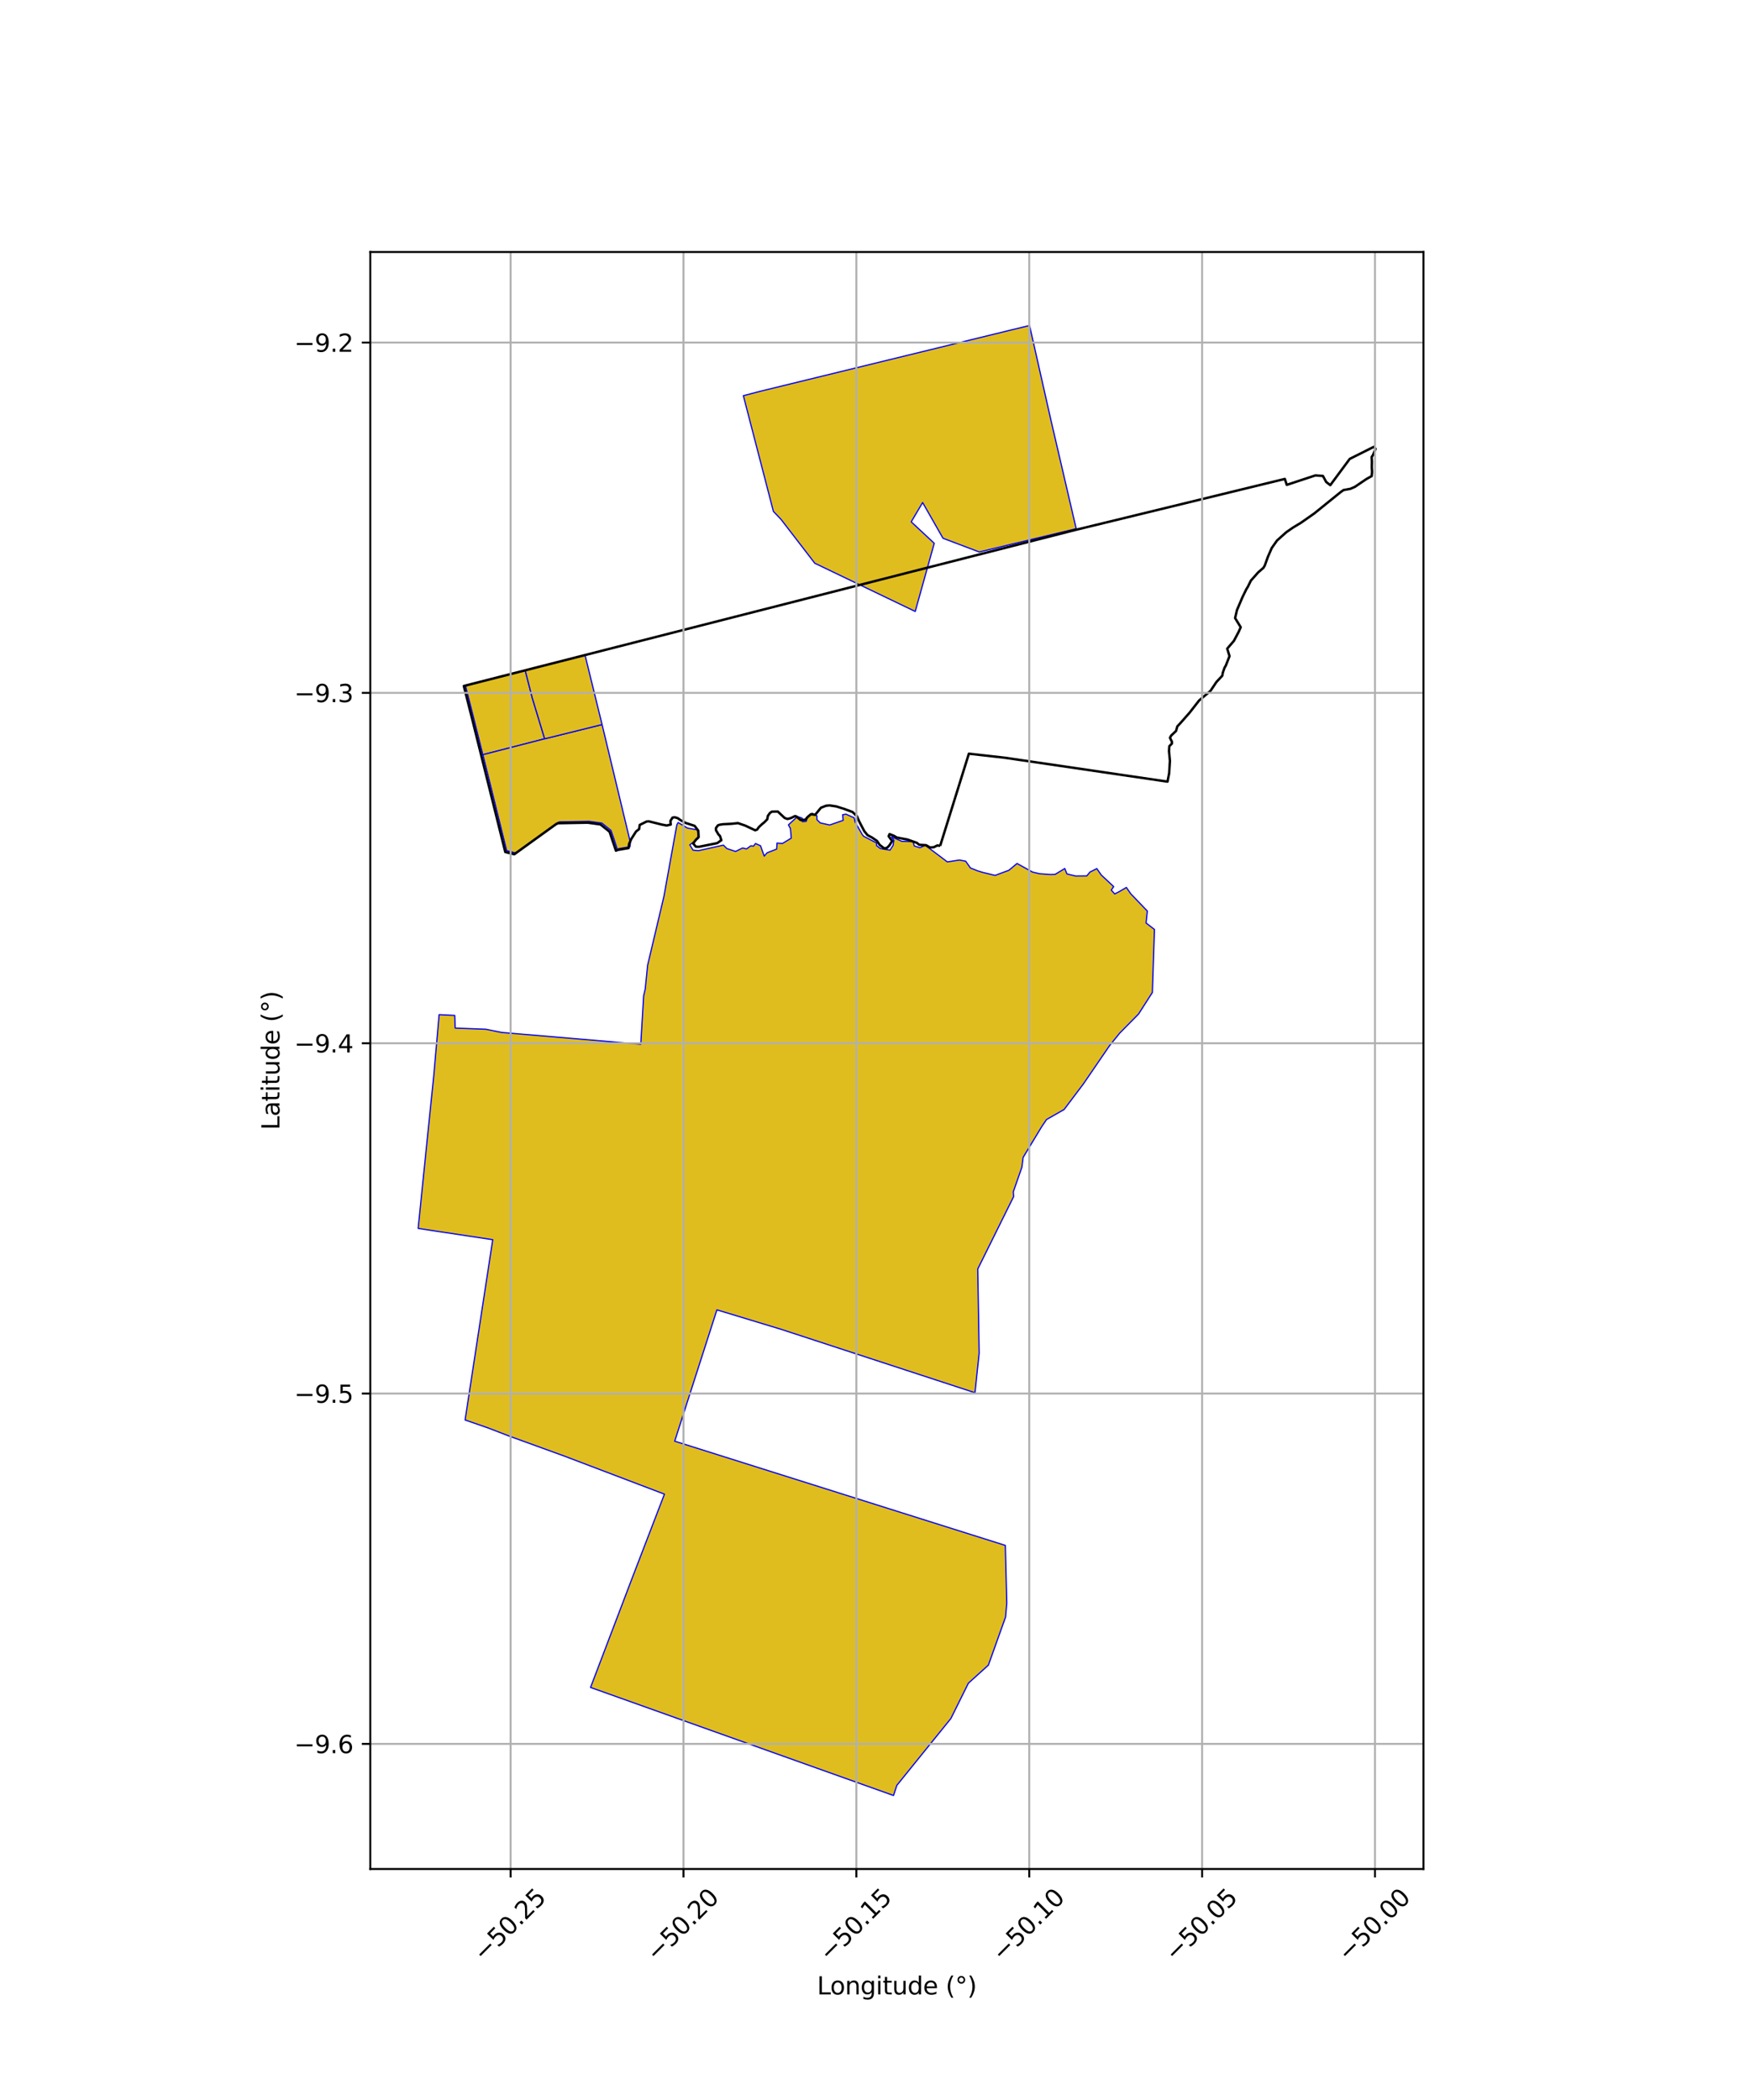 <?xml version="1.0" encoding="utf-8" standalone="no"?>
<!DOCTYPE svg PUBLIC "-//W3C//DTD SVG 1.1//EN"
  "http://www.w3.org/Graphics/SVG/1.1/DTD/svg11.dtd">
<svg xmlns:xlink="http://www.w3.org/1999/xlink" width="720pt" height="864pt" viewBox="0 0 720 864" xmlns="http://www.w3.org/2000/svg" version="1.1">
 <defs>
  <style type="text/css">*{stroke-linejoin: round; stroke-linecap: butt}</style>
 </defs>
 <g id="figure_1">
  <g id="patch_1">
   <path d="M 0 864 
L 720 864 
L 720 0 
L 0 0 
z
" style="fill: #ffffff"/>
  </g>
  <g id="axes_1">
   <g id="patch_2">
    <path d="M 152.348 768.96 
L 585.652 768.96 
L 585.652 103.68 
L 152.348 103.68 
z
" style="fill: #ffffff"/>
   </g>
   <g id="PatchCollection_1">
    <path d="M 428.581 463.558 
L 420.957 476.164 
L 420.445 480.189 
L 416.898 490.358 
L 417.039 492.313 
L 402.273 522.111 
L 402.849 556.739 
L 401.138 573.012 
L 321.29 546.899 
L 294.956 538.915 
L 277.594 592.942 
L 413.618 635.821 
L 413.633 636.047 
L 414.229 659.565 
L 413.722 665.294 
L 406.645 685.091 
L 398.416 692.523 
L 391.227 707.034 
L 368.992 734.54 
L 367.613 738.72 
L 242.966 694.264 
L 260.303 648.71 
L 273.367 614.736 
L 232.081 599.044 
L 209.449 590.834 
L 200.802 587.501 
L 191.84 584.387 
L 191.352 584.217 
L 202.724 510.047 
L 178.937 506.457 
L 172.043 505.406 
L 173.508 490.962 
L 176.498 461.664 
L 177.826 448.778 
L 178.511 442.082 
L 180.661 417.46 
L 187.093 417.774 
L 187.286 422.985 
L 199.888 423.462 
L 206.344 424.774 
L 263.634 429.642 
L 264.804 409.754 
L 265.472 406.88 
L 266.439 397.158 
L 273.139 368.883 
L 278.473 339.348 
L 279.005 338.41 
L 282.827 340.686 
L 286.938 341.427 
L 287.365 344.897 
L 283.802 347.598 
L 285.134 349.778 
L 287.315 349.996 
L 297.636 347.704 
L 299.044 349.113 
L 302.632 350.314 
L 305.52 348.88 
L 307.137 349.271 
L 308.914 347.985 
L 310.015 348.125 
L 310.841 347.042 
L 312.897 347.962 
L 314.424 352.223 
L 315.584 350.877 
L 319.539 349.334 
L 319.687 346.859 
L 321.911 347.029 
L 325.546 344.841 
L 325.19 340.857 
L 324.382 339.382 
L 328.103 335.941 
L 330.015 336.604 
L 330.094 338.053 
L 331.674 337.943 
L 332.344 335.871 
L 334.248 334.63 
L 336.082 335.635 
L 336.116 337.244 
L 337.483 338.567 
L 341.367 339.426 
L 346.9 337.51 
L 346.7 335.206 
L 348.058 334.971 
L 351.438 336.477 
L 351.83 338.215 
L 354.784 343.413 
L 355.327 344.056 
L 360.681 346.848 
L 360.635 347.915 
L 362.192 349.095 
L 366.159 349.79 
L 367.47 347.768 
L 367.747 345.702 
L 366.81 344.255 
L 370.981 346.124 
L 375.687 346.295 
L 376.153 348.046 
L 378.47 348.757 
L 380.735 347.808 
L 385.269 351.212 
L 389.768 354.609 
L 394.699 353.844 
L 397.308 354.319 
L 399.272 357.117 
L 402.152 358.254 
L 404.264 358.918 
L 409.421 360.158 
L 415.074 358.058 
L 418.43 355.265 
L 424.843 358.803 
L 427.658 359.469 
L 432.164 359.798 
L 434.106 359.739 
L 438.087 357.332 
L 438.96 359.552 
L 442.548 360.418 
L 447.133 360.379 
L 448.439 358.792 
L 451.266 357.371 
L 453.09 360 
L 458.197 364.766 
L 457.218 366.208 
L 458.638 367.799 
L 460.316 366.924 
L 463.433 365.124 
L 465.188 367.676 
L 472.043 374.836 
L 471.518 379.736 
L 474.977 382.404 
L 474.128 408.317 
L 468.424 417.22 
L 460.67 425.071 
L 456.429 430.317 
L 445.778 445.905 
L 437.801 456.488 
L 430.584 460.607 
L 428.581 463.558 
" clip-path="url(#p8524db328c)" style="fill: #e0bd1f; stroke: #0000ff; stroke-width: 0.5"/>
    <path d="M 191.514 282.146 
L 216.092 275.858 
L 218.999 287.159 
L 224.088 303.959 
L 198.663 310.508 
L 198.406 309.526 
L 194.626 294.427 
L 191.514 282.146 
" clip-path="url(#p8524db328c)" style="fill: #e0bd1f; stroke: #0000ff; stroke-width: 0.5"/>
    <path d="M 247.711 298.107 
L 259.378 346.692 
L 259.182 348.363 
L 254.693 349.135 
L 253.973 349.438 
L 252.8 345.76 
L 251.362 341.639 
L 247.618 338.641 
L 242.378 337.919 
L 230.216 338.137 
L 229.383 338.496 
L 212.166 350.915 
L 208.452 349.998 
L 200.96 319.67 
L 198.663 310.508 
L 224.088 303.959 
L 247.711 298.107 
" clip-path="url(#p8524db328c)" style="fill: #e0bd1f; stroke: #0000ff; stroke-width: 0.5"/>
    <path d="M 216.092 275.858 
L 240.723 269.596 
L 247.711 298.107 
L 224.088 303.959 
L 218.999 287.159 
L 216.092 275.858 
" clip-path="url(#p8524db328c)" style="fill: #e0bd1f; stroke: #0000ff; stroke-width: 0.5"/>
    <path d="M 321.354 213.708 
L 318.193 210.399 
L 305.836 162.802 
L 312.848 160.964 
L 415.742 135.823 
L 423.585 133.92 
L 432.467 173.233 
L 442.778 217.529 
L 402.88 227.099 
L 387.975 221.456 
L 379.597 206.766 
L 374.903 214.701 
L 384.375 223.525 
L 376.547 251.571 
L 335.231 231.739 
L 321.354 213.708 
" clip-path="url(#p8524db328c)" style="fill: #e0bd1f; stroke: #0000ff; stroke-width: 0.5"/>
   </g>
   <g id="PatchCollection_2">
    <path d="M 386.808 348.007 
L 385.662 347.833 
L 384.186 348.569 
L 382.623 348.675 
L 381.012 347.742 
L 378.212 347.578 
L 377.202 346.765 
L 373.377 345.417 
L 368.981 344.582 
L 367.836 343.903 
L 366.002 343.171 
L 365.617 344.039 
L 367.06 346.05 
L 365.869 347.892 
L 364.971 348.807 
L 363.837 349.094 
L 361.927 347.628 
L 360.809 345.973 
L 358.742 344.569 
L 356.935 343.608 
L 355.613 341.995 
L 353.589 338.147 
L 352.523 335.747 
L 350.751 334.08 
L 347.279 332.791 
L 344.036 331.778 
L 341.239 331.357 
L 339.798 331.525 
L 337.753 332.331 
L 335.387 335.237 
L 333.645 334.978 
L 332.131 336.276 
L 331.398 337.248 
L 329.399 337.389 
L 327.654 335.912 
L 327.09 335.758 
L 325.31 336.617 
L 323.975 336.945 
L 322.846 336.541 
L 320.003 333.895 
L 317.588 333.93 
L 316.761 334.486 
L 315.933 335.667 
L 315.654 337.101 
L 314.397 338.371 
L 313.535 339.067 
L 312.216 340.294 
L 311.489 341.328 
L 310.694 341.602 
L 306.621 339.681 
L 303.621 338.653 
L 300.924 338.937 
L 297.413 339.119 
L 296.192 339.302 
L 295.372 339.567 
L 294.55 340.717 
L 294.575 341.585 
L 295.619 343.355 
L 296.219 343.92 
L 296.775 345.695 
L 295.069 346.888 
L 287.607 348.395 
L 286.316 348.359 
L 285.182 347.03 
L 286.289 345.538 
L 287.442 344.375 
L 287.293 341.755 
L 285.779 339.779 
L 282.083 338.577 
L 279.94 337.401 
L 278.795 336.595 
L 277.585 336.238 
L 276.689 336.398 
L 275.829 337.761 
L 275.962 339.24 
L 274.291 339.635 
L 272.126 339.219 
L 266.954 337.92 
L 266.059 337.983 
L 263.21 339.397 
L 262.939 341.14 
L 261.71 342.077 
L 259.72 345.197 
L 258.815 347.249 
L 258.619 348.921 
L 254.13 349.692 
L 253.41 349.996 
L 250.798 342.196 
L 247.055 339.198 
L 241.815 338.476 
L 229.653 338.694 
L 228.82 339.053 
L 211.602 351.472 
L 207.889 350.555 
L 194.063 294.984 
L 190.831 282.232 
L 442.216 218.086 
L 528.619 197.051 
L 529.415 199.489 
L 541.185 195.598 
L 544.286 195.816 
L 545.646 198.309 
L 547.32 199.603 
L 555.315 188.806 
L 565.221 183.841 
L 565.957 184.69 
L 564.893 187.19 
L 564.331 188.043 
L 564.449 189.915 
L 564.399 192.185 
L 564.517 194.171 
L 564.353 195.874 
L 562.214 197.071 
L 557.402 200.332 
L 555.541 201.127 
L 552.749 201.629 
L 551.574 202.471 
L 540.748 211.23 
L 535.154 215.145 
L 532.047 217.015 
L 529.206 218.973 
L 525.402 222.381 
L 523.248 225.437 
L 521.637 229.129 
L 520.364 232.671 
L 519.819 233.606 
L 517.613 235.54 
L 514.653 238.876 
L 513.399 241.422 
L 512.77 242.438 
L 511.218 245.619 
L 508.92 251.013 
L 508.157 254.296 
L 510.464 258.058 
L 509.606 259.996 
L 507.661 263.67 
L 504.907 266.883 
L 505.857 269.948 
L 504.343 273.822 
L 503.814 274.708 
L 503.089 276.796 
L 502.894 277.998 
L 500.512 280.54 
L 498.005 284.283 
L 493.376 288.166 
L 489.409 293.247 
L 485.575 297.596 
L 484.384 298.867 
L 483.858 300.736 
L 481.877 302.611 
L 481.351 303.545 
L 482.149 305.144 
L 482.149 305.945 
L 481.09 307.016 
L 480.96 309.035 
L 481.34 313.053 
L 481.015 318.212 
L 480.341 321.583 
L 413.476 311.767 
L 398.625 310.085 
L 386.808 348.007 
L 386.808 348.007 
" clip-path="url(#p8524db328c)" style="fill: none; stroke: #000000"/>
   </g>
   <g id="matplotlib.axis_1">
    <g id="xtick_1">
     <g id="line2d_1">
      <path d="M 210.081 768.96 
L 210.081 103.68 
" clip-path="url(#p8524db328c)" style="fill: none; stroke: #b0b0b0; stroke-width: 0.8; stroke-linecap: square"/>
     </g>
     <g id="line2d_2">
      <defs>
       <path id="m63ed944776" d="M 0 0 
L 0 3.5 
" style="stroke: #000000; stroke-width: 0.8"/>
      </defs>
      <g>
       <use xlink:href="#m63ed944776" x="210.081" y="768.96" style="stroke: #000000; stroke-width: 0.8"/>
      </g>
     </g>
     <g id="text_1">
      <!-- −50.25 -->
      <g transform="translate(198.948 807.501) rotate(-45) scale(0.1 -0.1)">
       <defs>
        <path id="DejaVuSans-2212" d="M 678 2272 
L 4684 2272 
L 4684 1741 
L 678 1741 
L 678 2272 
z
" transform="scale(0.016)"/>
        <path id="DejaVuSans-35" d="M 691 4666 
L 3169 4666 
L 3169 4134 
L 1269 4134 
L 1269 2991 
Q 1406 3038 1543 3061 
Q 1681 3084 1819 3084 
Q 2600 3084 3056 2656 
Q 3513 2228 3513 1497 
Q 3513 744 3044 326 
Q 2575 -91 1722 -91 
Q 1428 -91 1123 -41 
Q 819 9 494 109 
L 494 744 
Q 775 591 1075 516 
Q 1375 441 1709 441 
Q 2250 441 2565 725 
Q 2881 1009 2881 1497 
Q 2881 1984 2565 2268 
Q 2250 2553 1709 2553 
Q 1456 2553 1204 2497 
Q 953 2441 691 2322 
L 691 4666 
z
" transform="scale(0.016)"/>
        <path id="DejaVuSans-30" d="M 2034 4250 
Q 1547 4250 1301 3770 
Q 1056 3291 1056 2328 
Q 1056 1369 1301 889 
Q 1547 409 2034 409 
Q 2525 409 2770 889 
Q 3016 1369 3016 2328 
Q 3016 3291 2770 3770 
Q 2525 4250 2034 4250 
z
M 2034 4750 
Q 2819 4750 3233 4129 
Q 3647 3509 3647 2328 
Q 3647 1150 3233 529 
Q 2819 -91 2034 -91 
Q 1250 -91 836 529 
Q 422 1150 422 2328 
Q 422 3509 836 4129 
Q 1250 4750 2034 4750 
z
" transform="scale(0.016)"/>
        <path id="DejaVuSans-2e" d="M 684 794 
L 1344 794 
L 1344 0 
L 684 0 
L 684 794 
z
" transform="scale(0.016)"/>
        <path id="DejaVuSans-32" d="M 1228 531 
L 3431 531 
L 3431 0 
L 469 0 
L 469 531 
Q 828 903 1448 1529 
Q 2069 2156 2228 2338 
Q 2531 2678 2651 2914 
Q 2772 3150 2772 3378 
Q 2772 3750 2511 3984 
Q 2250 4219 1831 4219 
Q 1534 4219 1204 4116 
Q 875 4013 500 3803 
L 500 4441 
Q 881 4594 1212 4672 
Q 1544 4750 1819 4750 
Q 2544 4750 2975 4387 
Q 3406 4025 3406 3419 
Q 3406 3131 3298 2873 
Q 3191 2616 2906 2266 
Q 2828 2175 2409 1742 
Q 1991 1309 1228 531 
z
" transform="scale(0.016)"/>
       </defs>
       <use xlink:href="#DejaVuSans-2212"/>
       <use xlink:href="#DejaVuSans-35" transform="translate(83.789 0)"/>
       <use xlink:href="#DejaVuSans-30" transform="translate(147.412 0)"/>
       <use xlink:href="#DejaVuSans-2e" transform="translate(211.035 0)"/>
       <use xlink:href="#DejaVuSans-32" transform="translate(242.822 0)"/>
       <use xlink:href="#DejaVuSans-35" transform="translate(306.445 0)"/>
      </g>
     </g>
    </g>
    <g id="xtick_2">
     <g id="line2d_3">
      <path d="M 281.205 768.96 
L 281.205 103.68 
" clip-path="url(#p8524db328c)" style="fill: none; stroke: #b0b0b0; stroke-width: 0.8; stroke-linecap: square"/>
     </g>
     <g id="line2d_4">
      <g>
       <use xlink:href="#m63ed944776" x="281.205" y="768.96" style="stroke: #000000; stroke-width: 0.8"/>
      </g>
     </g>
     <g id="text_2">
      <!-- −50.20 -->
      <g transform="translate(270.072 807.501) rotate(-45) scale(0.1 -0.1)">
       <use xlink:href="#DejaVuSans-2212"/>
       <use xlink:href="#DejaVuSans-35" transform="translate(83.789 0)"/>
       <use xlink:href="#DejaVuSans-30" transform="translate(147.412 0)"/>
       <use xlink:href="#DejaVuSans-2e" transform="translate(211.035 0)"/>
       <use xlink:href="#DejaVuSans-32" transform="translate(242.822 0)"/>
       <use xlink:href="#DejaVuSans-30" transform="translate(306.445 0)"/>
      </g>
     </g>
    </g>
    <g id="xtick_3">
     <g id="line2d_5">
      <path d="M 352.329 768.96 
L 352.329 103.68 
" clip-path="url(#p8524db328c)" style="fill: none; stroke: #b0b0b0; stroke-width: 0.8; stroke-linecap: square"/>
     </g>
     <g id="line2d_6">
      <g>
       <use xlink:href="#m63ed944776" x="352.329" y="768.96" style="stroke: #000000; stroke-width: 0.8"/>
      </g>
     </g>
     <g id="text_3">
      <!-- −50.15 -->
      <g transform="translate(341.196 807.501) rotate(-45) scale(0.1 -0.1)">
       <defs>
        <path id="DejaVuSans-31" d="M 794 531 
L 1825 531 
L 1825 4091 
L 703 3866 
L 703 4441 
L 1819 4666 
L 2450 4666 
L 2450 531 
L 3481 531 
L 3481 0 
L 794 0 
L 794 531 
z
" transform="scale(0.016)"/>
       </defs>
       <use xlink:href="#DejaVuSans-2212"/>
       <use xlink:href="#DejaVuSans-35" transform="translate(83.789 0)"/>
       <use xlink:href="#DejaVuSans-30" transform="translate(147.412 0)"/>
       <use xlink:href="#DejaVuSans-2e" transform="translate(211.035 0)"/>
       <use xlink:href="#DejaVuSans-31" transform="translate(242.822 0)"/>
       <use xlink:href="#DejaVuSans-35" transform="translate(306.445 0)"/>
      </g>
     </g>
    </g>
    <g id="xtick_4">
     <g id="line2d_7">
      <path d="M 423.454 768.96 
L 423.454 103.68 
" clip-path="url(#p8524db328c)" style="fill: none; stroke: #b0b0b0; stroke-width: 0.8; stroke-linecap: square"/>
     </g>
     <g id="line2d_8">
      <g>
       <use xlink:href="#m63ed944776" x="423.454" y="768.96" style="stroke: #000000; stroke-width: 0.8"/>
      </g>
     </g>
     <g id="text_4">
      <!-- −50.10 -->
      <g transform="translate(412.321 807.501) rotate(-45) scale(0.1 -0.1)">
       <use xlink:href="#DejaVuSans-2212"/>
       <use xlink:href="#DejaVuSans-35" transform="translate(83.789 0)"/>
       <use xlink:href="#DejaVuSans-30" transform="translate(147.412 0)"/>
       <use xlink:href="#DejaVuSans-2e" transform="translate(211.035 0)"/>
       <use xlink:href="#DejaVuSans-31" transform="translate(242.822 0)"/>
       <use xlink:href="#DejaVuSans-30" transform="translate(306.445 0)"/>
      </g>
     </g>
    </g>
    <g id="xtick_5">
     <g id="line2d_9">
      <path d="M 494.578 768.96 
L 494.578 103.68 
" clip-path="url(#p8524db328c)" style="fill: none; stroke: #b0b0b0; stroke-width: 0.8; stroke-linecap: square"/>
     </g>
     <g id="line2d_10">
      <g>
       <use xlink:href="#m63ed944776" x="494.578" y="768.96" style="stroke: #000000; stroke-width: 0.8"/>
      </g>
     </g>
     <g id="text_5">
      <!-- −50.05 -->
      <g transform="translate(483.445 807.501) rotate(-45) scale(0.1 -0.1)">
       <use xlink:href="#DejaVuSans-2212"/>
       <use xlink:href="#DejaVuSans-35" transform="translate(83.789 0)"/>
       <use xlink:href="#DejaVuSans-30" transform="translate(147.412 0)"/>
       <use xlink:href="#DejaVuSans-2e" transform="translate(211.035 0)"/>
       <use xlink:href="#DejaVuSans-30" transform="translate(242.822 0)"/>
       <use xlink:href="#DejaVuSans-35" transform="translate(306.445 0)"/>
      </g>
     </g>
    </g>
    <g id="xtick_6">
     <g id="line2d_11">
      <path d="M 565.702 768.96 
L 565.702 103.68 
" clip-path="url(#p8524db328c)" style="fill: none; stroke: #b0b0b0; stroke-width: 0.8; stroke-linecap: square"/>
     </g>
     <g id="line2d_12">
      <g>
       <use xlink:href="#m63ed944776" x="565.702" y="768.96" style="stroke: #000000; stroke-width: 0.8"/>
      </g>
     </g>
     <g id="text_6">
      <!-- −50.00 -->
      <g transform="translate(554.569 807.501) rotate(-45) scale(0.1 -0.1)">
       <use xlink:href="#DejaVuSans-2212"/>
       <use xlink:href="#DejaVuSans-35" transform="translate(83.789 0)"/>
       <use xlink:href="#DejaVuSans-30" transform="translate(147.412 0)"/>
       <use xlink:href="#DejaVuSans-2e" transform="translate(211.035 0)"/>
       <use xlink:href="#DejaVuSans-30" transform="translate(242.822 0)"/>
       <use xlink:href="#DejaVuSans-30" transform="translate(306.445 0)"/>
      </g>
     </g>
    </g>
    <g id="text_7">
     <!-- Longitude (°) -->
     <g transform="translate(336.14 820.57) scale(0.1 -0.1)">
      <defs>
       <path id="DejaVuSans-4c" d="M 628 4666 
L 1259 4666 
L 1259 531 
L 3531 531 
L 3531 0 
L 628 0 
L 628 4666 
z
" transform="scale(0.016)"/>
       <path id="DejaVuSans-6f" d="M 1959 3097 
Q 1497 3097 1228 2736 
Q 959 2375 959 1747 
Q 959 1119 1226 758 
Q 1494 397 1959 397 
Q 2419 397 2687 759 
Q 2956 1122 2956 1747 
Q 2956 2369 2687 2733 
Q 2419 3097 1959 3097 
z
M 1959 3584 
Q 2709 3584 3137 3096 
Q 3566 2609 3566 1747 
Q 3566 888 3137 398 
Q 2709 -91 1959 -91 
Q 1206 -91 779 398 
Q 353 888 353 1747 
Q 353 2609 779 3096 
Q 1206 3584 1959 3584 
z
" transform="scale(0.016)"/>
       <path id="DejaVuSans-6e" d="M 3513 2113 
L 3513 0 
L 2938 0 
L 2938 2094 
Q 2938 2591 2744 2837 
Q 2550 3084 2163 3084 
Q 1697 3084 1428 2787 
Q 1159 2491 1159 1978 
L 1159 0 
L 581 0 
L 581 3500 
L 1159 3500 
L 1159 2956 
Q 1366 3272 1645 3428 
Q 1925 3584 2291 3584 
Q 2894 3584 3203 3211 
Q 3513 2838 3513 2113 
z
" transform="scale(0.016)"/>
       <path id="DejaVuSans-67" d="M 2906 1791 
Q 2906 2416 2648 2759 
Q 2391 3103 1925 3103 
Q 1463 3103 1205 2759 
Q 947 2416 947 1791 
Q 947 1169 1205 825 
Q 1463 481 1925 481 
Q 2391 481 2648 825 
Q 2906 1169 2906 1791 
z
M 3481 434 
Q 3481 -459 3084 -895 
Q 2688 -1331 1869 -1331 
Q 1566 -1331 1297 -1286 
Q 1028 -1241 775 -1147 
L 775 -588 
Q 1028 -725 1275 -790 
Q 1522 -856 1778 -856 
Q 2344 -856 2625 -561 
Q 2906 -266 2906 331 
L 2906 616 
Q 2728 306 2450 153 
Q 2172 0 1784 0 
Q 1141 0 747 490 
Q 353 981 353 1791 
Q 353 2603 747 3093 
Q 1141 3584 1784 3584 
Q 2172 3584 2450 3431 
Q 2728 3278 2906 2969 
L 2906 3500 
L 3481 3500 
L 3481 434 
z
" transform="scale(0.016)"/>
       <path id="DejaVuSans-69" d="M 603 3500 
L 1178 3500 
L 1178 0 
L 603 0 
L 603 3500 
z
M 603 4863 
L 1178 4863 
L 1178 4134 
L 603 4134 
L 603 4863 
z
" transform="scale(0.016)"/>
       <path id="DejaVuSans-74" d="M 1172 4494 
L 1172 3500 
L 2356 3500 
L 2356 3053 
L 1172 3053 
L 1172 1153 
Q 1172 725 1289 603 
Q 1406 481 1766 481 
L 2356 481 
L 2356 0 
L 1766 0 
Q 1100 0 847 248 
Q 594 497 594 1153 
L 594 3053 
L 172 3053 
L 172 3500 
L 594 3500 
L 594 4494 
L 1172 4494 
z
" transform="scale(0.016)"/>
       <path id="DejaVuSans-75" d="M 544 1381 
L 544 3500 
L 1119 3500 
L 1119 1403 
Q 1119 906 1312 657 
Q 1506 409 1894 409 
Q 2359 409 2629 706 
Q 2900 1003 2900 1516 
L 2900 3500 
L 3475 3500 
L 3475 0 
L 2900 0 
L 2900 538 
Q 2691 219 2414 64 
Q 2138 -91 1772 -91 
Q 1169 -91 856 284 
Q 544 659 544 1381 
z
M 1991 3584 
L 1991 3584 
z
" transform="scale(0.016)"/>
       <path id="DejaVuSans-64" d="M 2906 2969 
L 2906 4863 
L 3481 4863 
L 3481 0 
L 2906 0 
L 2906 525 
Q 2725 213 2448 61 
Q 2172 -91 1784 -91 
Q 1150 -91 751 415 
Q 353 922 353 1747 
Q 353 2572 751 3078 
Q 1150 3584 1784 3584 
Q 2172 3584 2448 3432 
Q 2725 3281 2906 2969 
z
M 947 1747 
Q 947 1113 1208 752 
Q 1469 391 1925 391 
Q 2381 391 2643 752 
Q 2906 1113 2906 1747 
Q 2906 2381 2643 2742 
Q 2381 3103 1925 3103 
Q 1469 3103 1208 2742 
Q 947 2381 947 1747 
z
" transform="scale(0.016)"/>
       <path id="DejaVuSans-65" d="M 3597 1894 
L 3597 1613 
L 953 1613 
Q 991 1019 1311 708 
Q 1631 397 2203 397 
Q 2534 397 2845 478 
Q 3156 559 3463 722 
L 3463 178 
Q 3153 47 2828 -22 
Q 2503 -91 2169 -91 
Q 1331 -91 842 396 
Q 353 884 353 1716 
Q 353 2575 817 3079 
Q 1281 3584 2069 3584 
Q 2775 3584 3186 3129 
Q 3597 2675 3597 1894 
z
M 3022 2063 
Q 3016 2534 2758 2815 
Q 2500 3097 2075 3097 
Q 1594 3097 1305 2825 
Q 1016 2553 972 2059 
L 3022 2063 
z
" transform="scale(0.016)"/>
       <path id="DejaVuSans-20" transform="scale(0.016)"/>
       <path id="DejaVuSans-28" d="M 1984 4856 
Q 1566 4138 1362 3434 
Q 1159 2731 1159 2009 
Q 1159 1288 1364 580 
Q 1569 -128 1984 -844 
L 1484 -844 
Q 1016 -109 783 600 
Q 550 1309 550 2009 
Q 550 2706 781 3412 
Q 1013 4119 1484 4856 
L 1984 4856 
z
" transform="scale(0.016)"/>
       <path id="DejaVuSans-b0" d="M 1600 4347 
Q 1350 4347 1178 4173 
Q 1006 4000 1006 3750 
Q 1006 3503 1178 3333 
Q 1350 3163 1600 3163 
Q 1850 3163 2022 3333 
Q 2194 3503 2194 3750 
Q 2194 3997 2020 4172 
Q 1847 4347 1600 4347 
z
M 1600 4750 
Q 1800 4750 1984 4673 
Q 2169 4597 2303 4453 
Q 2447 4313 2519 4134 
Q 2591 3956 2591 3750 
Q 2591 3338 2302 3052 
Q 2013 2766 1594 2766 
Q 1172 2766 890 3047 
Q 609 3328 609 3750 
Q 609 4169 896 4459 
Q 1184 4750 1600 4750 
z
" transform="scale(0.016)"/>
       <path id="DejaVuSans-29" d="M 513 4856 
L 1013 4856 
Q 1481 4119 1714 3412 
Q 1947 2706 1947 2009 
Q 1947 1309 1714 600 
Q 1481 -109 1013 -844 
L 513 -844 
Q 928 -128 1133 580 
Q 1338 1288 1338 2009 
Q 1338 2731 1133 3434 
Q 928 4138 513 4856 
z
" transform="scale(0.016)"/>
      </defs>
      <use xlink:href="#DejaVuSans-4c"/>
      <use xlink:href="#DejaVuSans-6f" transform="translate(53.963 0)"/>
      <use xlink:href="#DejaVuSans-6e" transform="translate(115.145 0)"/>
      <use xlink:href="#DejaVuSans-67" transform="translate(178.523 0)"/>
      <use xlink:href="#DejaVuSans-69" transform="translate(242 0)"/>
      <use xlink:href="#DejaVuSans-74" transform="translate(269.783 0)"/>
      <use xlink:href="#DejaVuSans-75" transform="translate(308.992 0)"/>
      <use xlink:href="#DejaVuSans-64" transform="translate(372.371 0)"/>
      <use xlink:href="#DejaVuSans-65" transform="translate(435.848 0)"/>
      <use xlink:href="#DejaVuSans-20" transform="translate(497.371 0)"/>
      <use xlink:href="#DejaVuSans-28" transform="translate(529.158 0)"/>
      <use xlink:href="#DejaVuSans-b0" transform="translate(568.172 0)"/>
      <use xlink:href="#DejaVuSans-29" transform="translate(618.172 0)"/>
     </g>
    </g>
   </g>
   <g id="matplotlib.axis_2">
    <g id="ytick_1">
     <g id="line2d_13">
      <path d="M 152.348 717.488 
L 585.652 717.488 
" clip-path="url(#p8524db328c)" style="fill: none; stroke: #b0b0b0; stroke-width: 0.8; stroke-linecap: square"/>
     </g>
     <g id="line2d_14">
      <defs>
       <path id="mc1fdc3d75a" d="M 0 0 
L -3.5 0 
" style="stroke: #000000; stroke-width: 0.8"/>
      </defs>
      <g>
       <use xlink:href="#mc1fdc3d75a" x="152.348" y="717.488" style="stroke: #000000; stroke-width: 0.8"/>
      </g>
     </g>
     <g id="text_8">
      <!-- −9.6 -->
      <g transform="translate(121.065 721.288) scale(0.1 -0.1)">
       <defs>
        <path id="DejaVuSans-39" d="M 703 97 
L 703 672 
Q 941 559 1184 500 
Q 1428 441 1663 441 
Q 2288 441 2617 861 
Q 2947 1281 2994 2138 
Q 2813 1869 2534 1725 
Q 2256 1581 1919 1581 
Q 1219 1581 811 2004 
Q 403 2428 403 3163 
Q 403 3881 828 4315 
Q 1253 4750 1959 4750 
Q 2769 4750 3195 4129 
Q 3622 3509 3622 2328 
Q 3622 1225 3098 567 
Q 2575 -91 1691 -91 
Q 1453 -91 1209 -44 
Q 966 3 703 97 
z
M 1959 2075 
Q 2384 2075 2632 2365 
Q 2881 2656 2881 3163 
Q 2881 3666 2632 3958 
Q 2384 4250 1959 4250 
Q 1534 4250 1286 3958 
Q 1038 3666 1038 3163 
Q 1038 2656 1286 2365 
Q 1534 2075 1959 2075 
z
" transform="scale(0.016)"/>
        <path id="DejaVuSans-36" d="M 2113 2584 
Q 1688 2584 1439 2293 
Q 1191 2003 1191 1497 
Q 1191 994 1439 701 
Q 1688 409 2113 409 
Q 2538 409 2786 701 
Q 3034 994 3034 1497 
Q 3034 2003 2786 2293 
Q 2538 2584 2113 2584 
z
M 3366 4563 
L 3366 3988 
Q 3128 4100 2886 4159 
Q 2644 4219 2406 4219 
Q 1781 4219 1451 3797 
Q 1122 3375 1075 2522 
Q 1259 2794 1537 2939 
Q 1816 3084 2150 3084 
Q 2853 3084 3261 2657 
Q 3669 2231 3669 1497 
Q 3669 778 3244 343 
Q 2819 -91 2113 -91 
Q 1303 -91 875 529 
Q 447 1150 447 2328 
Q 447 3434 972 4092 
Q 1497 4750 2381 4750 
Q 2619 4750 2861 4703 
Q 3103 4656 3366 4563 
z
" transform="scale(0.016)"/>
       </defs>
       <use xlink:href="#DejaVuSans-2212"/>
       <use xlink:href="#DejaVuSans-39" transform="translate(83.789 0)"/>
       <use xlink:href="#DejaVuSans-2e" transform="translate(147.412 0)"/>
       <use xlink:href="#DejaVuSans-36" transform="translate(179.199 0)"/>
      </g>
     </g>
    </g>
    <g id="ytick_2">
     <g id="line2d_15">
      <path d="M 152.348 573.35 
L 585.652 573.35 
" clip-path="url(#p8524db328c)" style="fill: none; stroke: #b0b0b0; stroke-width: 0.8; stroke-linecap: square"/>
     </g>
     <g id="line2d_16">
      <g>
       <use xlink:href="#mc1fdc3d75a" x="152.348" y="573.35" style="stroke: #000000; stroke-width: 0.8"/>
      </g>
     </g>
     <g id="text_9">
      <!-- −9.5 -->
      <g transform="translate(121.065 577.149) scale(0.1 -0.1)">
       <use xlink:href="#DejaVuSans-2212"/>
       <use xlink:href="#DejaVuSans-39" transform="translate(83.789 0)"/>
       <use xlink:href="#DejaVuSans-2e" transform="translate(147.412 0)"/>
       <use xlink:href="#DejaVuSans-35" transform="translate(179.199 0)"/>
      </g>
     </g>
    </g>
    <g id="ytick_3">
     <g id="line2d_17">
      <path d="M 152.348 429.212 
L 585.652 429.212 
" clip-path="url(#p8524db328c)" style="fill: none; stroke: #b0b0b0; stroke-width: 0.8; stroke-linecap: square"/>
     </g>
     <g id="line2d_18">
      <g>
       <use xlink:href="#mc1fdc3d75a" x="152.348" y="429.212" style="stroke: #000000; stroke-width: 0.8"/>
      </g>
     </g>
     <g id="text_10">
      <!-- −9.4 -->
      <g transform="translate(121.065 433.011) scale(0.1 -0.1)">
       <defs>
        <path id="DejaVuSans-34" d="M 2419 4116 
L 825 1625 
L 2419 1625 
L 2419 4116 
z
M 2253 4666 
L 3047 4666 
L 3047 1625 
L 3713 1625 
L 3713 1100 
L 3047 1100 
L 3047 0 
L 2419 0 
L 2419 1100 
L 313 1100 
L 313 1709 
L 2253 4666 
z
" transform="scale(0.016)"/>
       </defs>
       <use xlink:href="#DejaVuSans-2212"/>
       <use xlink:href="#DejaVuSans-39" transform="translate(83.789 0)"/>
       <use xlink:href="#DejaVuSans-2e" transform="translate(147.412 0)"/>
       <use xlink:href="#DejaVuSans-34" transform="translate(179.199 0)"/>
      </g>
     </g>
    </g>
    <g id="ytick_4">
     <g id="line2d_19">
      <path d="M 152.348 285.074 
L 585.652 285.074 
" clip-path="url(#p8524db328c)" style="fill: none; stroke: #b0b0b0; stroke-width: 0.8; stroke-linecap: square"/>
     </g>
     <g id="line2d_20">
      <g>
       <use xlink:href="#mc1fdc3d75a" x="152.348" y="285.074" style="stroke: #000000; stroke-width: 0.8"/>
      </g>
     </g>
     <g id="text_11">
      <!-- −9.3 -->
      <g transform="translate(121.065 288.873) scale(0.1 -0.1)">
       <defs>
        <path id="DejaVuSans-33" d="M 2597 2516 
Q 3050 2419 3304 2112 
Q 3559 1806 3559 1356 
Q 3559 666 3084 287 
Q 2609 -91 1734 -91 
Q 1441 -91 1130 -33 
Q 819 25 488 141 
L 488 750 
Q 750 597 1062 519 
Q 1375 441 1716 441 
Q 2309 441 2620 675 
Q 2931 909 2931 1356 
Q 2931 1769 2642 2001 
Q 2353 2234 1838 2234 
L 1294 2234 
L 1294 2753 
L 1863 2753 
Q 2328 2753 2575 2939 
Q 2822 3125 2822 3475 
Q 2822 3834 2567 4026 
Q 2313 4219 1838 4219 
Q 1578 4219 1281 4162 
Q 984 4106 628 3988 
L 628 4550 
Q 988 4650 1302 4700 
Q 1616 4750 1894 4750 
Q 2613 4750 3031 4423 
Q 3450 4097 3450 3541 
Q 3450 3153 3228 2886 
Q 3006 2619 2597 2516 
z
" transform="scale(0.016)"/>
       </defs>
       <use xlink:href="#DejaVuSans-2212"/>
       <use xlink:href="#DejaVuSans-39" transform="translate(83.789 0)"/>
       <use xlink:href="#DejaVuSans-2e" transform="translate(147.412 0)"/>
       <use xlink:href="#DejaVuSans-33" transform="translate(179.199 0)"/>
      </g>
     </g>
    </g>
    <g id="ytick_5">
     <g id="line2d_21">
      <path d="M 152.348 140.935 
L 585.652 140.935 
" clip-path="url(#p8524db328c)" style="fill: none; stroke: #b0b0b0; stroke-width: 0.8; stroke-linecap: square"/>
     </g>
     <g id="line2d_22">
      <g>
       <use xlink:href="#mc1fdc3d75a" x="152.348" y="140.935" style="stroke: #000000; stroke-width: 0.8"/>
      </g>
     </g>
     <g id="text_12">
      <!-- −9.2 -->
      <g transform="translate(121.065 144.735) scale(0.1 -0.1)">
       <use xlink:href="#DejaVuSans-2212"/>
       <use xlink:href="#DejaVuSans-39" transform="translate(83.789 0)"/>
       <use xlink:href="#DejaVuSans-2e" transform="translate(147.412 0)"/>
       <use xlink:href="#DejaVuSans-32" transform="translate(179.199 0)"/>
      </g>
     </g>
    </g>
    <g id="text_13">
     <!-- Latitude (°) -->
     <g transform="translate(114.985 464.89) rotate(-90) scale(0.1 -0.1)">
      <defs>
       <path id="DejaVuSans-61" d="M 2194 1759 
Q 1497 1759 1228 1600 
Q 959 1441 959 1056 
Q 959 750 1161 570 
Q 1363 391 1709 391 
Q 2188 391 2477 730 
Q 2766 1069 2766 1631 
L 2766 1759 
L 2194 1759 
z
M 3341 1997 
L 3341 0 
L 2766 0 
L 2766 531 
Q 2569 213 2275 61 
Q 1981 -91 1556 -91 
Q 1019 -91 701 211 
Q 384 513 384 1019 
Q 384 1609 779 1909 
Q 1175 2209 1959 2209 
L 2766 2209 
L 2766 2266 
Q 2766 2663 2505 2880 
Q 2244 3097 1772 3097 
Q 1472 3097 1187 3025 
Q 903 2953 641 2809 
L 641 3341 
Q 956 3463 1253 3523 
Q 1550 3584 1831 3584 
Q 2591 3584 2966 3190 
Q 3341 2797 3341 1997 
z
" transform="scale(0.016)"/>
      </defs>
      <use xlink:href="#DejaVuSans-4c"/>
      <use xlink:href="#DejaVuSans-61" transform="translate(55.713 0)"/>
      <use xlink:href="#DejaVuSans-74" transform="translate(116.992 0)"/>
      <use xlink:href="#DejaVuSans-69" transform="translate(156.201 0)"/>
      <use xlink:href="#DejaVuSans-74" transform="translate(183.984 0)"/>
      <use xlink:href="#DejaVuSans-75" transform="translate(223.193 0)"/>
      <use xlink:href="#DejaVuSans-64" transform="translate(286.572 0)"/>
      <use xlink:href="#DejaVuSans-65" transform="translate(350.049 0)"/>
      <use xlink:href="#DejaVuSans-20" transform="translate(411.572 0)"/>
      <use xlink:href="#DejaVuSans-28" transform="translate(443.359 0)"/>
      <use xlink:href="#DejaVuSans-b0" transform="translate(482.373 0)"/>
      <use xlink:href="#DejaVuSans-29" transform="translate(532.373 0)"/>
     </g>
    </g>
   </g>
   <g id="patch_3">
    <path d="M 152.348 768.96 
L 152.348 103.68 
" style="fill: none; stroke: #000000; stroke-width: 0.8; stroke-linejoin: miter; stroke-linecap: square"/>
   </g>
   <g id="patch_4">
    <path d="M 585.652 768.96 
L 585.652 103.68 
" style="fill: none; stroke: #000000; stroke-width: 0.8; stroke-linejoin: miter; stroke-linecap: square"/>
   </g>
   <g id="patch_5">
    <path d="M 152.348 768.96 
L 585.652 768.96 
" style="fill: none; stroke: #000000; stroke-width: 0.8; stroke-linejoin: miter; stroke-linecap: square"/>
   </g>
   <g id="patch_6">
    <path d="M 152.348 103.68 
L 585.652 103.68 
" style="fill: none; stroke: #000000; stroke-width: 0.8; stroke-linejoin: miter; stroke-linecap: square"/>
   </g>
  </g>
 </g>
 <defs>
  <clipPath id="p8524db328c">
   <rect x="152.348" y="103.68" width="433.304" height="665.28"/>
  </clipPath>
 </defs>
</svg>
